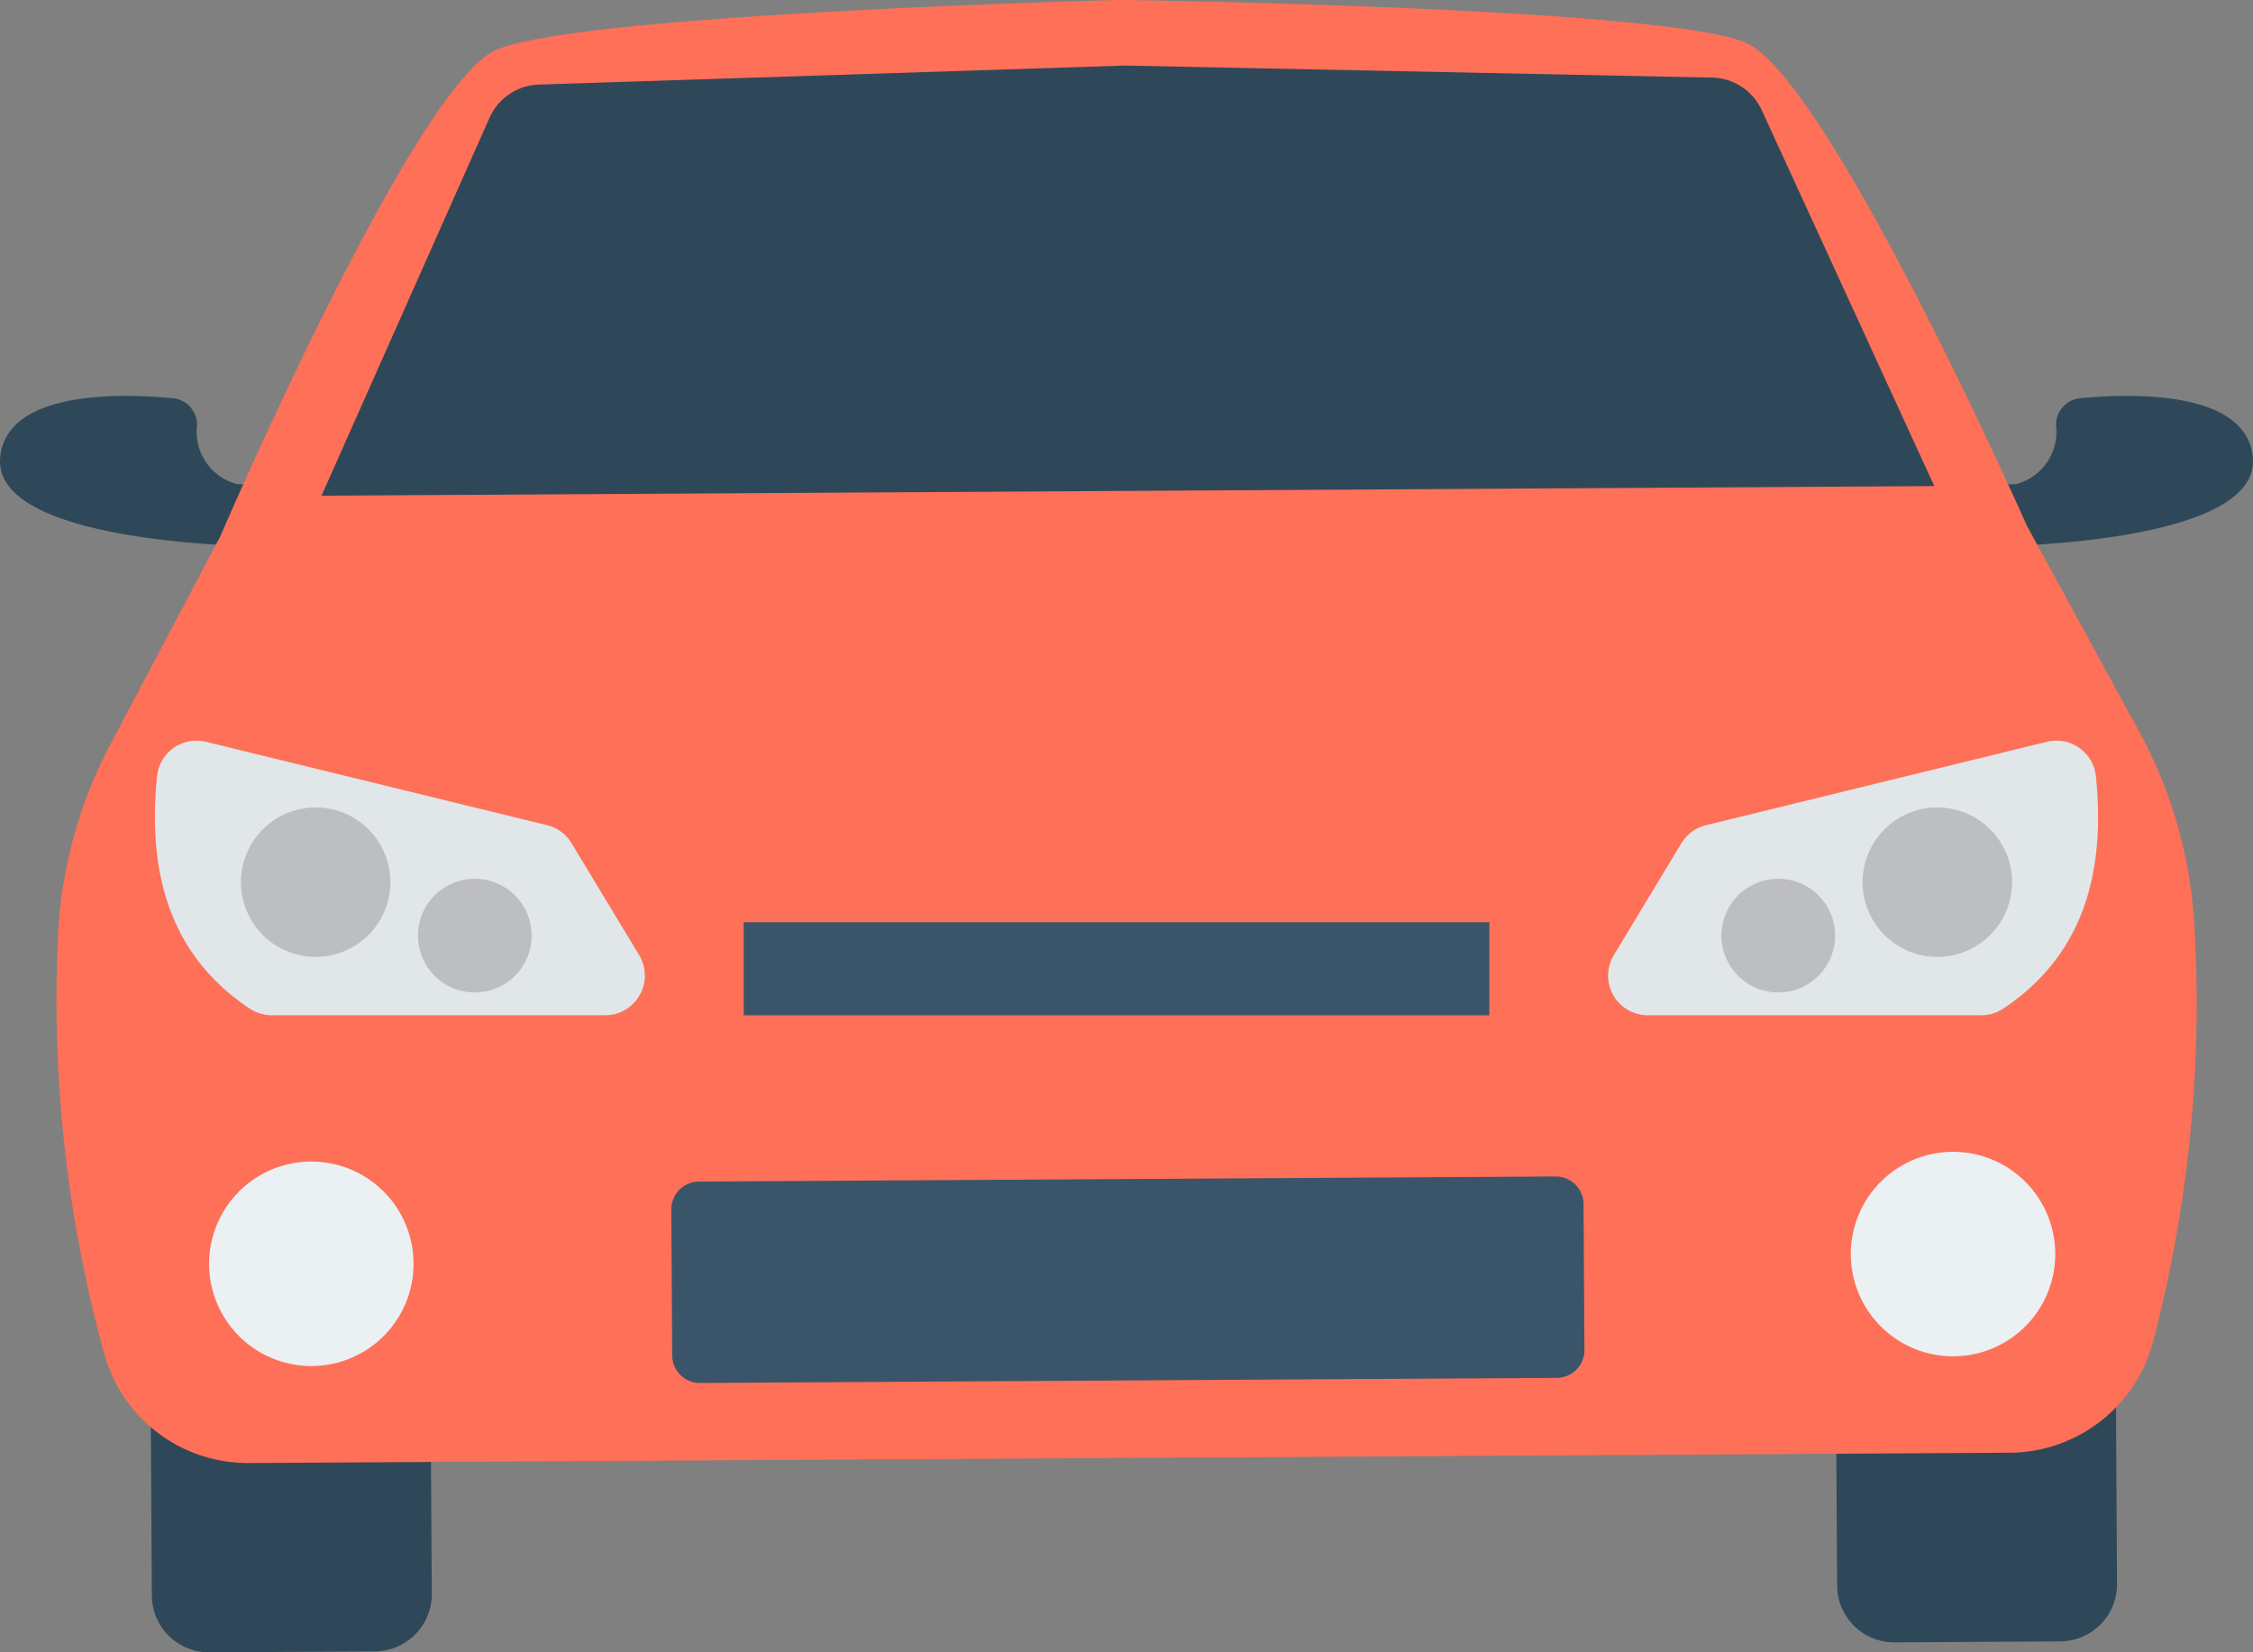 <svg xmlns="http://www.w3.org/2000/svg" width="116" height="85.072" viewBox="0 0 116 85.072">
  <rect x="0" y="0" width="116" height="85.072" fill="#808080" stroke="none"/>
  <g id="vehicles" transform="translate(0 -53.151)">
    <g id="Group_74" data-name="Group 74" transform="translate(0 53.151)">
      <g id="Group_73" data-name="Group 73" transform="translate(0 20.383)">
        <path id="Path_204" data-name="Path 204" d="M327.683,265.227l8.527-.051a2.943,2.943,0,0,1,2.961,2.925l.1,16.931a2.943,2.943,0,0,1-2.925,2.961l-8.527.051a2.943,2.943,0,0,1-2.961-2.925l-.1-16.931A2.943,2.943,0,0,1,327.683,265.227Z" transform="translate(-230.271 -223.871)" fill="#2f4859"/>
        <path id="Path_205" data-name="Path 205" d="M29.451,267l8.527-.051a2.943,2.943,0,0,1,2.961,2.925l.1,16.931a2.943,2.943,0,0,1-2.925,2.961l-8.527.051a2.943,2.943,0,0,1-2.961-2.925l-.1-16.931A2.944,2.944,0,0,1,29.451,267Z" transform="translate(-18.808 -225.13)" fill="#2f4859"/>
        <path id="Path_206" data-name="Path 206" d="M354.841,123.327a1.376,1.376,0,0,0-1.246,1.384,2.782,2.782,0,0,1-2.084,3.045l-2.121.013,1.089,3.179s13.657-.082,13.249-4.568C363.411,122.9,357.484,123.074,354.841,123.327Z" transform="translate(-247.737 -123.208)" fill="#2f4859"/>
        <path id="Path_207" data-name="Path 207" d="M8.9,123.327a1.376,1.376,0,0,1,1.246,1.384,2.782,2.782,0,0,0,2.084,3.045l2.121.013-1.089,3.179S-.4,130.867.009,126.381c.317-3.481,6.244-3.307,8.887-3.054Z" transform="translate(0 -123.208)" fill="#2f4859"/>
      </g>
      <path id="Path_208" data-name="Path 208" d="M120.026,100.291a23.5,23.5,0,0,0-2.829-9.513L111.44,80.221s-10.222-23.04-14.481-24.874c-4.117-1.773-30.4-2.172-32.14-2.2h-.1c-1.741.046-28.016.758-32.111,2.58-4.237,1.884-14.188,25.041-14.188,25.041L12.8,91.4a23.52,23.52,0,0,0-2.716,9.544,68.789,68.789,0,0,0,2.353,21.886,7.671,7.671,0,0,0,7.471,5.643l45.265-.262h.1l45.265-.269a7.672,7.672,0,0,0,7.4-5.732,68.726,68.726,0,0,0,2.093-21.918Z" transform="translate(-7.079 -53.151)" fill="#fe7058"/>
      <path id="Path_209" data-name="Path 209" d="M120.221,261.593l44.11-.263a1.429,1.429,0,0,1,1.438,1.42l.045,7.511a1.429,1.429,0,0,1-1.42,1.438l-44.11.263a1.429,1.429,0,0,1-1.438-1.42l-.045-7.511A1.429,1.429,0,0,1,120.221,261.593Z" transform="translate(-84.237 -200.761)" fill="#3a556a"/>
      <path id="Path_210" data-name="Path 210" d="M131.048,67.051a2.878,2.878,0,0,0-2.557-1.677l-30.161-.619h-.095l-30.153.979a2.878,2.878,0,0,0-2.536,1.707L56.894,86.9l41.468-.248h.095l41.474-.248Z" transform="translate(-40.341 -61.379)" fill="#2f4859"/>
      <path id="Path_211" data-name="Path 211" d="M332.757,256.968a5.264,5.264,0,1,0,5.295,5.234v0A5.264,5.264,0,0,0,332.757,256.968Z" transform="translate(-232.232 -197.668)" fill="#ebf0f3"/>
      <path id="Path_212" data-name="Path 212" d="M42.219,258.7a5.264,5.264,0,1,0,5.3,5.233,5.264,5.264,0,0,0-5.3-5.233Z" transform="translate(-26.226 -198.899)" fill="#ebf0f3"/>
      <path id="Path_213" data-name="Path 213" d="M131.61,216.343H170v4.792H131.61Z" transform="translate(-93.319 -168.863)" fill="#3a556a"/>
      <path id="Path_214" data-name="Path 214" d="M309.7,186.023a2.043,2.043,0,0,0-2.26-1.8,2.02,2.02,0,0,0-.26.047l-17.557,4.293a2.045,2.045,0,0,0-1.262.928l-3.478,5.757a2.041,2.041,0,0,0,1.747,3.1h17.154a2.055,2.055,0,0,0,1.131-.33C308.964,195.333,310.231,191.158,309.7,186.023Z" transform="translate(-201.791 -146.079)" fill="#e1e6e9"/>
      <path id="Path_215" data-name="Path 215" d="M333.31,196.035a3.847,3.847,0,1,0,4,3.687,3.847,3.847,0,0,0-4-3.687Z" transform="translate(-233.719 -154.462)" fill="#bdbec1"/>
      <path id="Path_216" data-name="Path 216" d="M307.446,208.655a2.926,2.926,0,1,0,3.041,2.806v0A2.926,2.926,0,0,0,307.446,208.655Z" transform="translate(-216.005 -163.41)" fill="#bdbec1"/>
      <path id="Path_217" data-name="Path 217" d="M27.523,186.023a2.043,2.043,0,0,1,2.26-1.8,2.02,2.02,0,0,1,.26.047L47.6,188.562a2.045,2.045,0,0,1,1.262.928l3.478,5.757a2.041,2.041,0,0,1-1.747,3.1H33.44a2.055,2.055,0,0,1-1.131-.33C28.261,195.333,27,191.158,27.523,186.023Z" transform="translate(-19.435 -146.079)" fill="#e1e6e9"/>
      <path id="Path_218" data-name="Path 218" d="M46.641,196.035a3.847,3.847,0,1,1-4,3.687,3.847,3.847,0,0,1,4-3.687Z" transform="translate(-30.232 -154.462)" fill="#bdbec1"/>
      <path id="Path_219" data-name="Path 219" d="M77,208.655a2.926,2.926,0,1,1-3.041,2.806v0A2.926,2.926,0,0,1,77,208.655Z" transform="translate(-52.436 -163.41)" fill="#bdbec1"/>
    </g>
  </g>
</svg>
